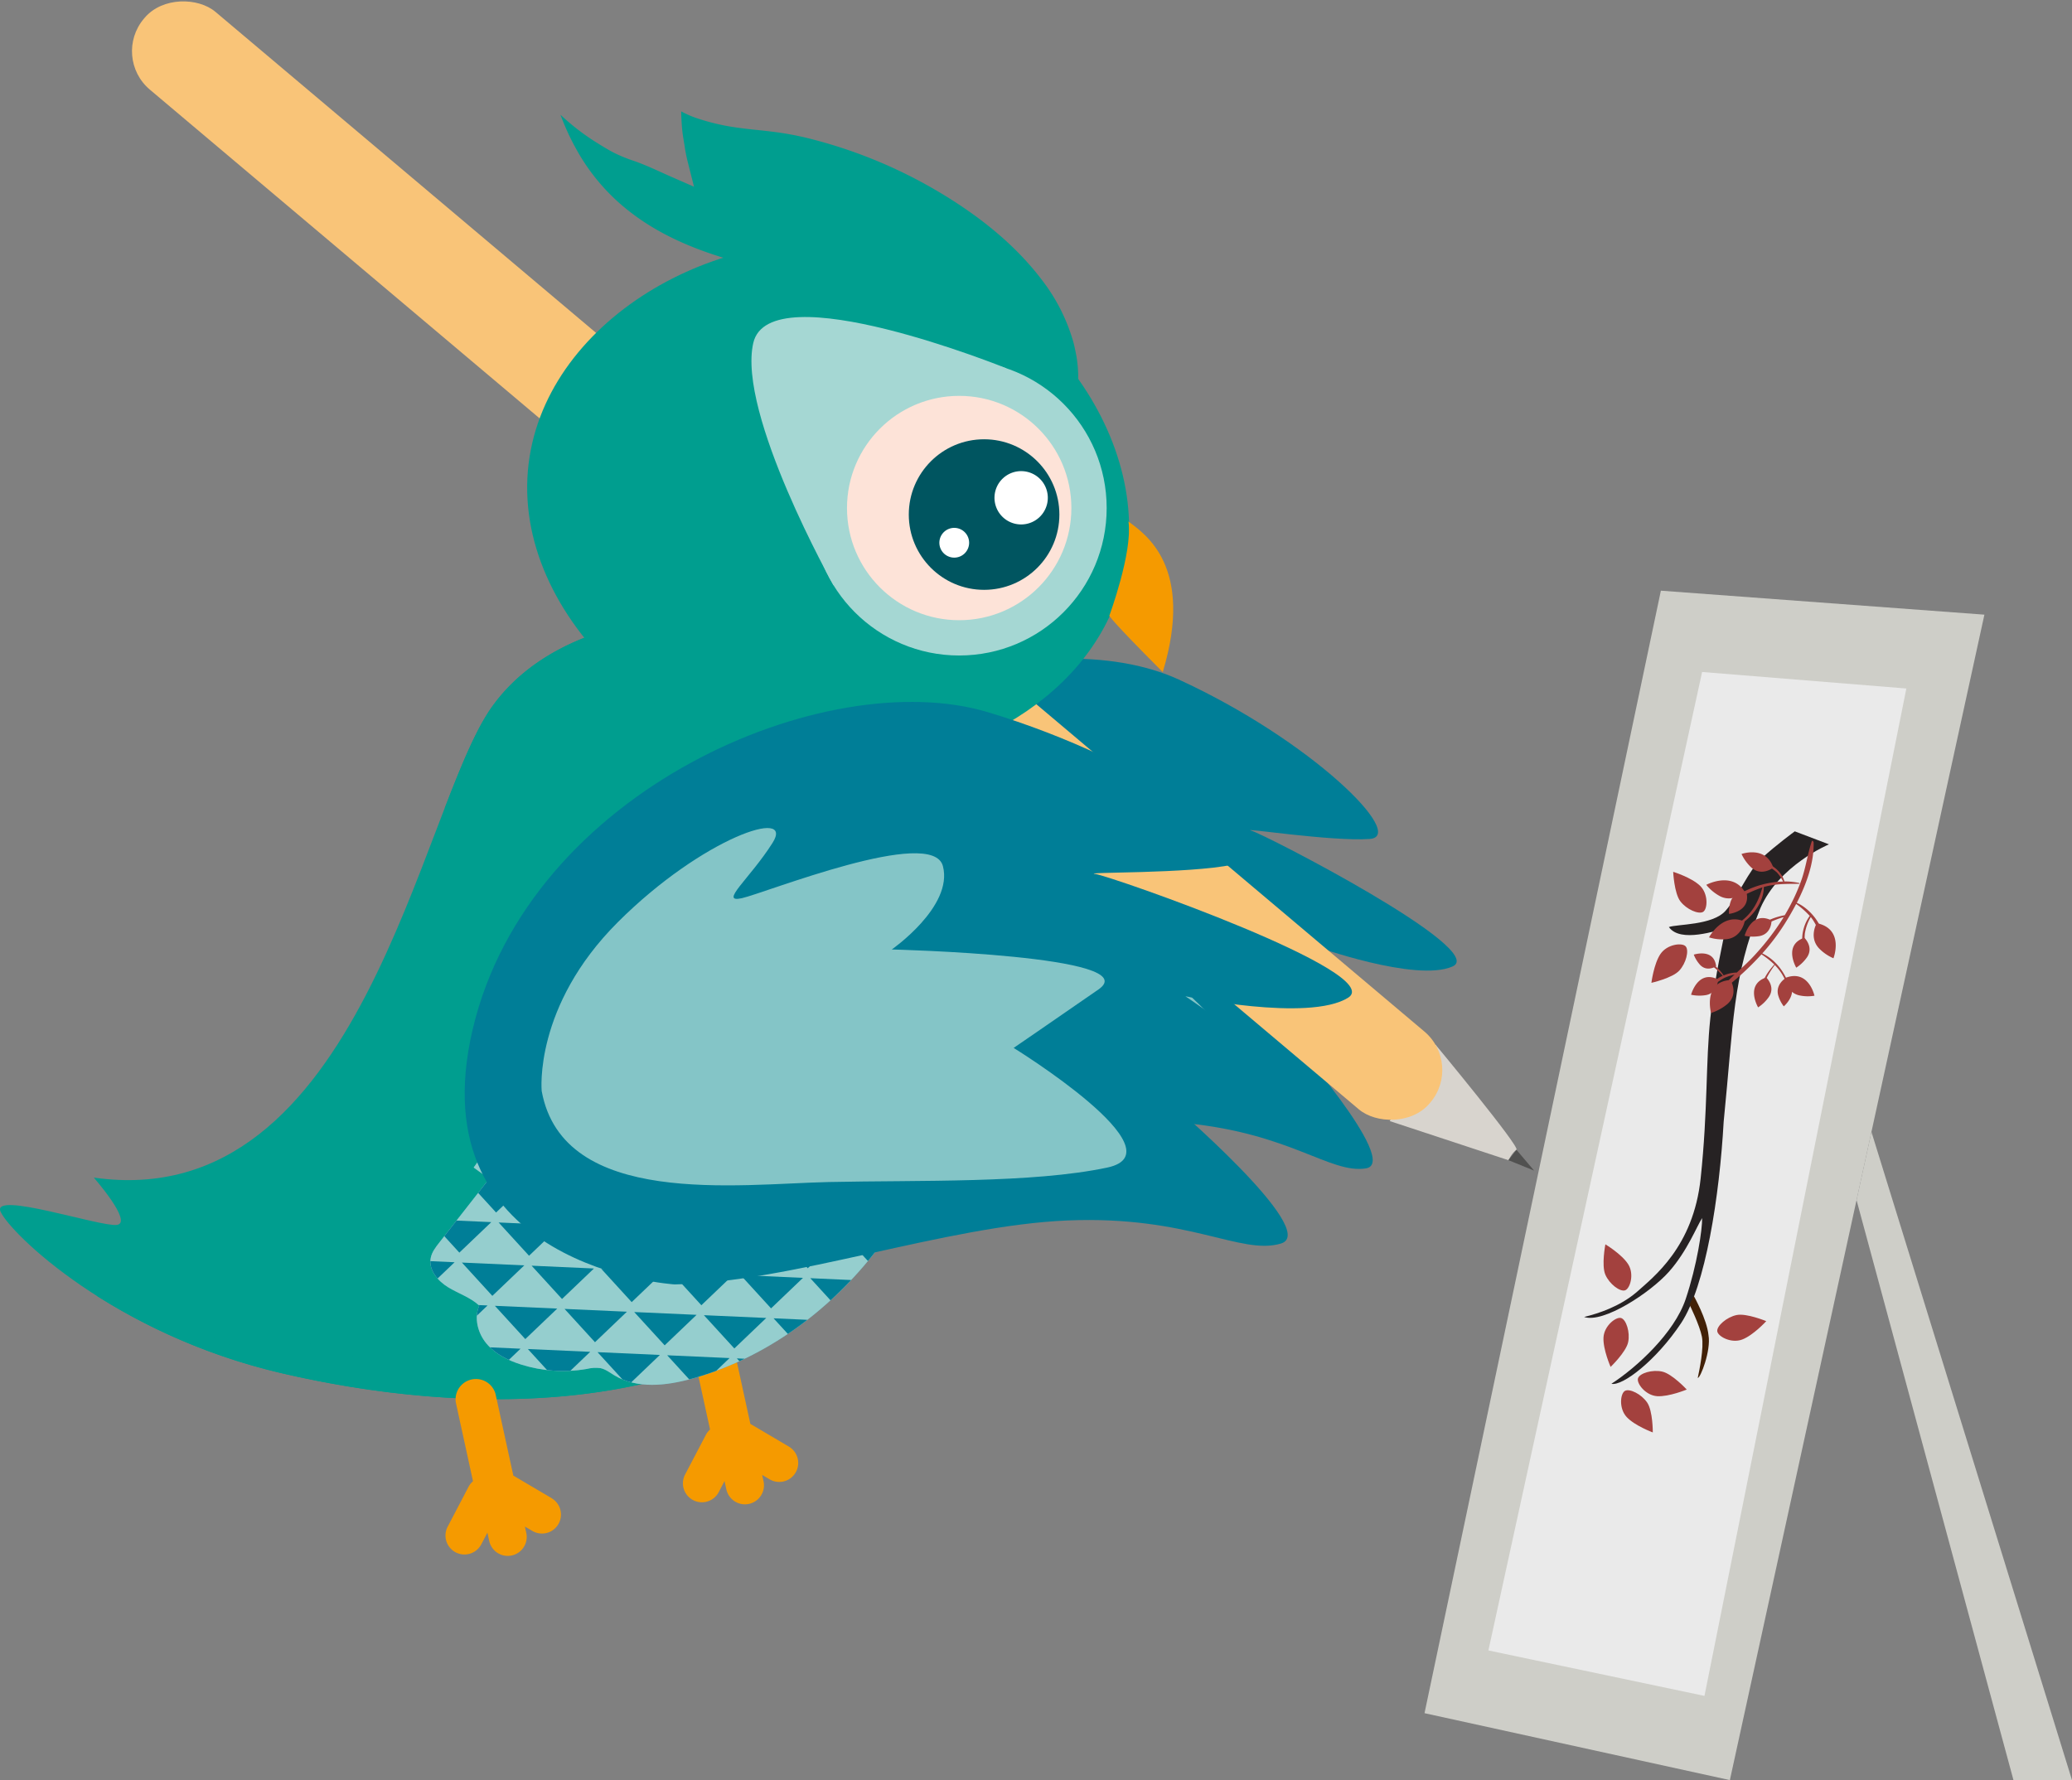 <svg viewBox="0 0 835.51 717.91" xmlns:xlink="http://www.w3.org/1999/xlink" xmlns="http://www.w3.org/2000/svg"><rect x="0" y="0" width="835.51" height="717.91" fill="#808080" stroke="none"/><defs><style>.cls-1{fill:none;}.cls-12,.cls-2{fill:#a5d7d3;}.cls-2{opacity:0.8;}.cls-3{fill:#007e97;}.cls-4{fill:#009e8f;}.cls-5{fill:#d8d4ce;}.cls-6{fill:#f9c478;}.cls-7{fill:#515150;}.cls-8{fill:#f59a00;}.cls-9{clip-path:url(#clip-path);}.cls-10{fill:#54a8ba;}.cls-11{clip-path:url(#clip-path-2);}.cls-13{fill:#fde3d8;}.cls-14{fill:#005560;}.cls-15{fill:#fff;}.cls-16{fill:#cecec8;}.cls-17{fill:#eaeaea;}.cls-18{fill:#262223;}.cls-19{fill:#422107;}.cls-20{fill:#a3413e;}</style><clipPath id="clip-path"><path d="M191,470.87l6.27,4.52q-10.07,12.89-20.15,25.76c-1.47,1.88-3,3.85-3.44,6.19-.93,4.79,2.86,9.27,7,11.8s9,4.07,12.58,7.41c-2.2,5-.59,11.15,2.94,15.35s8.67,6.76,13.91,8.41a56.2,56.2,0,0,0,26.39,1.8,15.07,15.07,0,0,1,5.66-.34c2,.43,3.73,1.78,5.51,2.86,9.24,5.62,21.07,4.25,31.48,1.35,32.15-9,60-30.78,79-58.19,5.38-7.75,10.18-16.1,12.36-25.28s1.65-18.55.64-27.81c-.83-7.66-2.07-15.48-5.88-22.17-3.46-6.11-8.85-10.9-14.54-15A108.67,108.67,0,0,0,274.85,388c-3.65.45-7.39,1.12-10.49,3.09-3.29,2.09-5.56,5.43-7.58,8.76-6.77,11.12-12,23.34-20.84,32.92C222.58,447.26,202.1,454.54,191,470.87Z" class="cls-1"></path></clipPath><clipPath id="clip-path-2"><path d="M405.19,542.18a118.2,118.2,0,0,0,5.6-31c3-66.87-50.24-123.59-118.92-126.67S165.08,433.11,162.08,500a118.27,118.27,0,0,0,2.83,31.56c33.28,27.73,74.67,38.5,118.56,40.13C326.21,573.94,369.19,566.92,405.19,542.18Z" class="cls-2"></path></clipPath></defs><title>designing</title><g id="Layer_2"><g id="Layer_1-2"><g id="designing"><path d="M552.29,338.35c15.39-1.09-23.57-39.82-77-64.31s-161.85,4.78-192.74,84.47,57.28,97.64,57.28,97.64c40.52,5,96.19-7.25,138.39-3.16s58.14,20.47,72.54,18.22-32-54.58-32-54.58,43.53,24.88,57,21.47-46-56.67-46-56.67,41.19,14.91,56,8.33S509.89,336.44,504.57,335,536.91,339.44,552.29,338.35Z" class="cls-3"></path><path d="M452.44,324.94c-1.69-14.43-62.59.74-70.83,1.38s3.54-6.18,13.21-17.55-23.75-5.24-57,19.77-34.46,54.61-34.46,54.61c1.72,41.37,63.29,41.5,94.5,45.17s70.18,10.28,96.69,8.41S468.08,391,468.08,391s13.58-6.76,32-16.06-69.29-23.72-69.29-23.72S454.14,339.36,452.44,324.94Z" class="cls-2"></path><path d="M47.13,494c-6.65.89-50.82-13.92-46.88-5.29S45.44,538,114,553.91s181.21,23.84,244.22-55.82c61.26-77.44,59.65-214.4-57.7-246.9-7-1.95-14.17-3.38-21.45-3-19.77,1.05-59.4,7-80.73,36.93C169.2,326,145.76,490.37,37.82,474.92,37.82,474.92,53.77,493.09,47.13,494Z" class="cls-4"></path><path d="M560.39,452.12l47.87,15.78s1.57-3.15,3.23-4.19-32.67-42.45-32.67-42.45Z" class="cls-5"></path><rect transform="translate(-60.05 322.93) rotate(-49.85)" rx="20.28" height="678.35" width="41.03" y="-113.11" x="296.89" class="cls-6"></rect><polygon points="608.26 467.9 618.6 472.1 611.49 463.71 608.26 467.9" class="cls-7"></polygon><path d="M56.14,524.81C50.89,522.47,44,521,38.93,522.53A242.61,242.61,0,0,0,114,553.91c68.6,15.92,181.21,23.84,244.22-55.82,61.26-77.44,59.65-214.4-57.7-246.9-7-1.95-14.17-3.38-21.45-3-19.77,1.05-59.4,7-80.73,36.93-6.3,8.85-12.34,23.47-19,40.79,27,9.47,49.4,37,78.51,44,20.75,4.94,42.3-1.23,63.57-2.94a152.05,152.05,0,0,1,42.2,2.49c6.49,1.31,13.41,3.38,17.31,8.72,3.61,5,3.76,11.6,3.38,17.73-1.69,26.82-10.8,52.79-23.61,76.41-5.18,9.57-11,18.85-18.25,27-19.39,21.8-47.81,34-76.59,38.77s-58.23,2.78-87.28.14l6.46,11a129.59,129.59,0,0,1-67.66-10.38,25.49,25.49,0,0,1,1.47,10.53C96.33,547.57,76.76,534,56.14,524.81Z" class="cls-4"></path><path d="M452.32,235.34c-13.73,50-70.81,75.92-116.75,74-65.23-2.76-132-62.76-122-125.28,9.36-58.48,82.46-97.77,144.71-83.51C417.92,114.19,468.28,177.17,452.32,235.34Z" class="cls-4"></path><path d="M222.48,604.24,207,595.11l-7.18-32.92a8.2,8.2,0,0,0-16,3.5l6.91,31.69A7.61,7.61,0,0,0,189,599.5l-8.49,16.22a7.65,7.65,0,1,0,13.56,7.1l2.47-4.7.73,3.35a7.65,7.65,0,1,0,14.95-3.26l-.56-2.56,3,1.77a7.65,7.65,0,1,0,7.78-13.18Z" class="cls-8"></path><path d="M318.07,583.39l-15.49-9.14-7.18-32.91a8.2,8.2,0,1,0-16,3.49l6.92,31.7a7.44,7.44,0,0,0-1.67,2.12l-8.5,16.22A7.66,7.66,0,0,0,289.7,602l2.46-4.7.73,3.35a7.66,7.66,0,0,0,15-3.27l-.56-2.55,3,1.77a7.65,7.65,0,1,0,7.78-13.18Z" class="cls-8"></path><g class="cls-9"><path d="M405.19,542.18a118.2,118.2,0,0,0,5.6-31c3-66.87-50.24-123.59-118.92-126.67S165.08,433.11,162.08,500a118.27,118.27,0,0,0,2.83,31.56c33.28,27.73,74.67,38.5,118.56,40.13C326.21,573.94,369.19,566.92,405.19,542.18Z" class="cls-10"></path><path d="M405.19,542.18a118.2,118.2,0,0,0,5.6-31c3-66.87-50.24-123.59-118.92-126.67S165.08,433.11,162.08,500a118.27,118.27,0,0,0,2.83,31.56c33.28,27.73,74.67,38.5,118.56,40.13C326.21,573.94,369.19,566.92,405.19,542.18Z" class="cls-2"></path><g class="cls-11"><polygon points="230.7 426.99 205.55 425.86 217.83 439.29 230.7 426.99" class="cls-3"></polygon><polygon points="258.79 428.25 233.65 427.12 245.92 440.55 258.79 428.25" class="cls-3"></polygon><polygon points="286.89 429.51 261.75 428.38 274.02 441.81 286.89 429.51" class="cls-3"></polygon><polygon points="314.98 430.77 289.84 429.64 302.11 443.07 314.98 430.77" class="cls-3"></polygon><polygon points="343.08 432.03 317.93 430.9 330.2 444.33 343.08 432.03" class="cls-3"></polygon><polygon points="371.18 433.29 346.03 432.16 358.3 445.59 371.18 433.29" class="cls-3"></polygon><polygon points="399.27 434.55 374.12 433.42 386.39 446.85 399.27 434.55" class="cls-3"></polygon><polygon points="202.6 425.73 177.46 424.6 189.73 438.03 202.6 425.73" class="cls-3"></polygon><polygon points="245.5 410.81 220.36 409.69 232.63 423.11 245.5 410.81" class="cls-3"></polygon><polygon points="273.59 412.07 248.45 410.94 260.72 424.37 273.59 412.07" class="cls-3"></polygon><polygon points="301.69 413.33 276.55 412.2 288.82 425.63 301.69 413.33" class="cls-3"></polygon><polygon points="329.78 414.59 304.64 413.46 316.91 426.89 329.78 414.59" class="cls-3"></polygon><polygon points="357.88 415.85 332.73 414.73 345 428.15 357.88 415.85" class="cls-3"></polygon><polygon points="385.97 417.11 360.83 415.99 373.1 429.41 385.97 417.11" class="cls-3"></polygon><polygon points="217.4 409.55 192.26 408.42 204.53 421.85 217.4 409.55" class="cls-3"></polygon><polygon points="442.16 419.63 417.02 418.51 429.29 431.93 442.16 419.63" class="cls-3"></polygon><polygon points="218.91 375.94 193.77 374.81 206.04 388.24 218.91 375.94" class="cls-3"></polygon><polygon points="247.01 377.2 221.86 376.07 234.13 389.5 247.01 377.2" class="cls-3"></polygon><polygon points="275.1 378.46 249.96 377.34 262.23 390.76 275.1 378.46" class="cls-3"></polygon><polygon points="303.2 379.72 278.05 378.6 290.32 392.02 303.2 379.72" class="cls-3"></polygon><polygon points="331.29 380.98 306.15 379.86 318.42 393.28 331.29 380.98" class="cls-3"></polygon><polygon points="359.39 382.24 334.24 381.12 346.52 394.54 359.39 382.24" class="cls-3"></polygon><polygon points="387.48 383.5 362.34 382.38 374.61 395.8 387.48 383.5" class="cls-3"></polygon><polygon points="190.81 374.68 165.67 373.56 177.94 386.98 190.81 374.68" class="cls-3"></polygon><polygon points="443.67 386.02 418.53 384.9 430.8 398.32 443.67 386.02" class="cls-3"></polygon><polygon points="415.57 384.76 390.43 383.64 402.71 397.06 415.57 384.76" class="cls-3"></polygon><polygon points="232.21 393.38 207.06 392.25 219.33 405.67 232.21 393.38" class="cls-3"></polygon><polygon points="260.3 394.64 235.16 393.51 247.43 406.93 260.3 394.64" class="cls-3"></polygon><polygon points="288.4 395.9 263.25 394.77 275.52 408.19 288.4 395.9" class="cls-3"></polygon><polygon points="316.49 397.16 291.35 396.03 303.62 409.45 316.49 397.16" class="cls-3"></polygon><polygon points="344.58 398.42 319.44 397.29 331.71 410.71 344.58 398.42" class="cls-3"></polygon><polygon points="372.68 399.68 347.54 398.55 359.81 411.98 372.68 399.68" class="cls-3"></polygon><polygon points="204.11 392.12 178.97 390.99 191.24 404.41 204.11 392.12" class="cls-3"></polygon><polygon points="456.97 403.46 431.82 402.33 444.1 415.76 456.97 403.46" class="cls-3"></polygon><polygon points="428.87 402.2 403.73 401.07 416 414.5 428.87 402.2" class="cls-3"></polygon><polygon points="226.21 494.14 201.06 493.02 213.33 506.44 226.21 494.14" class="cls-3"></polygon><polygon points="254.3 495.4 229.15 494.28 241.43 507.7 254.3 495.4" class="cls-3"></polygon><polygon points="282.39 496.67 257.25 495.54 269.52 508.96 282.39 496.67" class="cls-3"></polygon><polygon points="310.49 497.93 285.35 496.8 297.62 510.22 310.49 497.93" class="cls-3"></polygon><polygon points="338.58 499.19 313.44 498.06 325.71 511.48 338.58 499.19" class="cls-3"></polygon><polygon points="366.68 500.45 341.54 499.32 353.81 512.74 366.68 500.45" class="cls-3"></polygon><polygon points="394.78 501.71 369.63 500.58 381.9 514 394.78 501.71" class="cls-3"></polygon><polygon points="198.11 492.88 172.97 491.76 185.23 505.18 198.11 492.88" class="cls-3"></polygon><polygon points="170.01 491.62 144.87 490.5 157.14 503.92 170.01 491.62" class="cls-3"></polygon><polygon points="450.96 504.23 425.82 503.1 438.09 516.52 450.96 504.23" class="cls-3"></polygon><polygon points="422.87 502.97 397.73 501.84 410 515.26 422.87 502.97" class="cls-3"></polygon><polygon points="158.2 474.25 133.05 473.13 145.32 486.55 158.2 474.25" class="cls-3"></polygon><polygon points="241.01 477.97 215.86 476.84 228.13 490.26 241.01 477.97" class="cls-3"></polygon><polygon points="269.1 479.23 243.96 478.1 256.23 491.52 269.1 479.23" class="cls-3"></polygon><polygon points="297.2 480.49 272.05 479.36 284.33 492.79 297.2 480.49" class="cls-3"></polygon><polygon points="325.3 481.75 300.15 480.62 312.42 494.05 325.3 481.75" class="cls-3"></polygon><polygon points="353.38 483.01 328.24 481.88 340.51 495.31 353.38 483.01" class="cls-3"></polygon><polygon points="381.48 484.27 356.34 483.14 368.61 496.57 381.48 484.27" class="cls-3"></polygon><polygon points="409.58 485.53 384.44 484.4 396.7 497.83 409.58 485.53" class="cls-3"></polygon><polygon points="212.91 476.71 187.77 475.58 200.04 489 212.91 476.71" class="cls-3"></polygon><polygon points="184.82 475.45 159.67 474.32 171.94 487.74 184.82 475.45" class="cls-3"></polygon><polygon points="437.68 486.79 412.53 485.66 424.8 499.09 437.68 486.79" class="cls-3"></polygon><polygon points="158.23 440.57 133.09 439.45 145.36 452.87 158.23 440.57" class="cls-3"></polygon><polygon points="214.42 443.1 189.28 441.97 201.55 455.39 214.42 443.1" class="cls-3"></polygon><polygon points="242.51 444.36 217.37 443.23 229.64 456.65 242.51 444.36" class="cls-3"></polygon><polygon points="270.61 445.62 245.47 444.49 257.74 457.91 270.61 445.62" class="cls-3"></polygon><polygon points="298.7 446.88 273.56 445.75 285.83 459.18 298.7 446.88" class="cls-3"></polygon><polygon points="326.8 448.14 301.66 447.01 313.93 460.44 326.8 448.14" class="cls-3"></polygon><polygon points="354.9 449.4 329.75 448.27 342.03 461.69 354.9 449.4" class="cls-3"></polygon><polygon points="382.99 450.66 357.85 449.53 370.12 462.96 382.99 450.66" class="cls-3"></polygon><polygon points="186.32 441.83 161.18 440.71 173.45 454.13 186.32 441.83" class="cls-3"></polygon><polygon points="411.09 451.92 385.94 450.79 398.21 464.22 411.09 451.92" class="cls-3"></polygon><polygon points="227.72 460.53 202.57 459.4 214.84 472.83 227.72 460.53" class="cls-3"></polygon><polygon points="255.81 461.79 230.66 460.66 242.93 474.09 255.81 461.79" class="cls-3"></polygon><polygon points="283.9 463.05 258.76 461.92 271.03 475.35 283.9 463.05" class="cls-3"></polygon><polygon points="312 464.31 286.86 463.18 299.13 476.61 312 464.31" class="cls-3"></polygon><polygon points="340.09 465.57 314.95 464.44 327.22 477.87 340.09 465.57" class="cls-3"></polygon><polygon points="368.19 466.83 343.04 465.7 355.32 479.13 368.19 466.83" class="cls-3"></polygon><polygon points="396.29 468.09 371.14 466.96 383.41 480.39 396.29 468.09" class="cls-3"></polygon><polygon points="199.62 459.27 174.47 458.14 186.74 471.57 199.62 459.27" class="cls-3"></polygon><polygon points="171.52 458.01 146.38 456.88 158.65 470.31 171.52 458.01" class="cls-3"></polygon><polygon points="452.47 470.61 427.33 469.49 439.6 482.91 452.47 470.61" class="cls-3"></polygon><polygon points="424.38 469.35 399.24 468.23 411.51 481.65 424.38 469.35" class="cls-3"></polygon><polygon points="195.1 560.11 169.95 558.98 182.22 572.4 195.1 560.11" class="cls-3"></polygon><polygon points="223.19 561.37 198.04 560.24 210.32 573.66 223.19 561.37" class="cls-3"></polygon><polygon points="251.29 562.63 226.14 561.5 238.41 574.92 251.29 562.63" class="cls-3"></polygon><polygon points="279.38 563.89 254.24 562.76 266.51 576.18 279.38 563.89" class="cls-3"></polygon><polygon points="307.48 565.15 282.33 564.02 294.6 577.44 307.48 565.15" class="cls-3"></polygon><polygon points="335.57 566.41 310.43 565.28 322.7 578.7 335.57 566.41" class="cls-3"></polygon><polygon points="363.67 567.67 338.52 566.54 350.79 579.96 363.67 567.67" class="cls-3"></polygon><polygon points="391.76 568.93 366.62 567.8 378.89 581.22 391.76 568.93" class="cls-3"></polygon><polygon points="433.18 553.94 408.04 552.82 420.31 566.24 433.18 553.94" class="cls-3"></polygon><polygon points="209.9 543.93 184.76 542.8 197.02 556.23 209.9 543.93" class="cls-3"></polygon><polygon points="237.99 545.19 212.85 544.06 225.12 557.49 237.99 545.19" class="cls-3"></polygon><polygon points="266.09 546.45 240.94 545.32 253.22 558.75 266.09 546.45" class="cls-3"></polygon><polygon points="294.18 547.71 269.04 546.58 281.31 560.01 294.18 547.71" class="cls-3"></polygon><polygon points="322.28 548.97 297.13 547.84 309.41 561.27 322.28 548.97" class="cls-3"></polygon><polygon points="350.37 550.23 325.23 549.1 337.5 562.53 350.37 550.23" class="cls-3"></polygon><polygon points="378.47 551.49 353.33 550.36 365.6 563.79 378.47 551.49" class="cls-3"></polygon><polygon points="181.8 542.67 156.66 541.54 168.93 554.97 181.8 542.67" class="cls-3"></polygon><polygon points="153.71 541.41 128.56 540.28 140.84 553.71 153.71 541.41" class="cls-3"></polygon><polygon points="406.57 552.75 381.42 551.62 393.69 565.05 406.57 552.75" class="cls-3"></polygon><polygon points="435.53 520.37 410.38 519.24 422.65 532.67 435.53 520.37" class="cls-3"></polygon><polygon points="183.31 509.06 158.17 507.93 170.44 521.36 183.31 509.06" class="cls-3"></polygon><polygon points="211.41 510.32 186.26 509.19 198.53 522.62 211.41 510.32" class="cls-3"></polygon><polygon points="239.5 511.58 214.36 510.45 226.63 523.88 239.5 511.58" class="cls-3"></polygon><polygon points="267.6 512.84 242.45 511.71 254.72 525.14 267.6 512.84" class="cls-3"></polygon><polygon points="295.69 514.1 270.55 512.97 282.82 526.4 295.69 514.1" class="cls-3"></polygon><polygon points="323.79 515.36 298.64 514.23 310.92 527.66 323.79 515.36" class="cls-3"></polygon><polygon points="351.88 516.62 326.74 515.49 339.01 528.92 351.88 516.62" class="cls-3"></polygon><polygon points="155.22 507.8 130.07 506.67 142.34 520.1 155.22 507.8" class="cls-3"></polygon><polygon points="408.07 519.14 382.93 518.01 395.2 531.44 408.07 519.14" class="cls-3"></polygon><polygon points="379.98 517.88 354.83 516.75 367.11 530.18 379.98 517.88" class="cls-3"></polygon><polygon points="196.6 526.49 171.46 525.36 183.73 538.79 196.6 526.49" class="cls-3"></polygon><polygon points="224.7 527.75 199.55 526.63 211.82 540.05 224.7 527.75" class="cls-3"></polygon><polygon points="252.79 529.01 227.65 527.88 239.92 541.31 252.79 529.01" class="cls-3"></polygon><polygon points="280.89 530.27 255.74 529.14 268.02 542.57 280.89 530.27" class="cls-3"></polygon><polygon points="308.98 531.53 283.84 530.41 296.11 543.83 308.98 531.53" class="cls-3"></polygon><polygon points="337.08 532.79 311.93 531.67 324.21 545.09 337.08 532.79" class="cls-3"></polygon><polygon points="365.18 534.05 340.03 532.93 352.3 546.35 365.18 534.05" class="cls-3"></polygon><polygon points="168.51 525.23 143.36 524.1 155.63 537.53 168.51 525.23" class="cls-3"></polygon><polygon points="447.98 537.77 422.84 536.64 435.11 550.07 447.98 537.77" class="cls-3"></polygon><polygon points="421.36 536.58 396.22 535.45 408.49 548.87 421.36 536.58" class="cls-3"></polygon><polygon points="393.27 535.31 368.13 534.19 380.4 547.61 393.27 535.31" class="cls-3"></polygon></g></g><path d="M434.83,153.88l-1.62-2a28.91,28.91,0,0,0-3-3.42,64.94,64.94,0,0,0-6.69-6.17L420,139.44c-1.22-.9-2.53-1.65-3.79-2.47-10.2-6.47-21.46-10.68-32.75-13.78-22.66-6.12-45.57-8.81-67.8-13.32S271.49,99,254.11,85.5a81.66,81.66,0,0,1-21.32-24.6A99.5,99.5,0,0,1,226,46.28a94.18,94.18,0,0,0,13.89,10.8c2.49,1.56,5,3.13,7.58,4.48a63.66,63.66,0,0,0,8.09,3.32c5.49,1.89,10.64,4.47,15.93,6.77l8.36,3.65-2.47-9.77a63.15,63.15,0,0,1-1.34-6.79c-.37-2.27-.8-4.57-1-6.93s-.32-4.56-.36-6.89A41,41,0,0,0,282,48a88,88,0,0,0,15,3.43c5,.73,9.83,1.09,14.54,1.69a121.63,121.63,0,0,1,13.72,2.48,195.32,195.32,0,0,1,52.31,21.21c16.26,9.54,31.42,21.34,42.6,36.14a74.1,74.1,0,0,1,12.44,24.29c.65,2.17,1.05,4.4,1.49,6.61a56.33,56.33,0,0,1,.66,6.74Z" class="cls-4"></path><circle r="59.47" cy="204.89" cx="386.78" class="cls-12"></circle><path d="M336.12,236.05s-38.91-69.24-32.37-97.73S405.8,148.53,405.8,148.53Z" class="cls-12"></path><circle r="45.24" cy="204.89" cx="386.78" class="cls-13"></circle><circle r="30.36" cy="207.52" cx="396.82" class="cls-14"></circle><path d="M422.5,201.36a10.75,10.75,0,1,0-11.33,10.13A10.75,10.75,0,0,0,422.5,201.36Z" class="cls-15"></path><path d="M390.78,219.22a6,6,0,1,0-6.33,5.66A6,6,0,0,0,390.78,219.22Z" class="cls-15"></path><path d="M497,348.72c17.49-3.72-33.44-41.93-98.66-61.5s-185,31.41-207.72,127.83S272,518,272,518c47.3-.81,109.25-23.72,158.35-25.79s70,14.18,86.19,9.3S471,443.94,471,443.94s54,21.59,68.82,15.53S478,401.79,478,401.79s49.67,10.52,65.61.59S448,353.31,441.66,352.48,479.5,352.43,497,348.72Z" class="cls-3"></path><path d="M380.22,349.31C376,333,308.49,360.18,299.13,362.24s3.08-7.66,12.36-22.26-28.11-2.21-62.25,31.82S218.43,440,218.43,440c8.6,47.22,79.3,37.5,115.71,36.71s82.21.56,112.34-5.83-37.74-48.26-37.74-48.26,14.51-9.93,34.2-23.57-83.34-16.13-83.34-16.13S384.48,365.6,380.22,349.31Z" class="cls-2"></path><path d="M447.32,248.32s9.46-25.6,7.72-38c6.49,4.95,26.74,17.93,13.83,60.73C447.67,249.83,447.32,248.32,447.32,248.32Z" class="cls-8"></path><polygon points="574.42 690.92 669.73 238.22 800.19 247.89 697.55 717.91 574.42 690.92" class="cls-16"></polygon><polygon points="754.64 456.49 835.51 717.91 811.91 717.91 748.63 484 754.64 456.49" class="cls-16"></polygon><polygon points="686.36 271.01 768.72 277.67 687.31 683.95 600.18 665.62 686.36 271.01" class="cls-17"></polygon><path d="M723.72,335.28l13.79,5.24s-20.18,8.4-27.71,25.86c-11.23,27.9-10.7,45.69-14.75,86-1.68,30-7.27,66.34-17.19,81.27s-23.63,25.5-28.07,24.42c10.05-6.5,25.34-20.42,29.94-34.15s6.72-28.09,6.64-32.67c-2.1,3.14-5.93,13.22-13.37,21.62s-26.44,20.91-34.23,18.26c6-1.46,14.36-4.26,21.06-9.91,6.89-6.18,23-18.27,25.94-46s2-46.87,3.91-64.66,5.43-31.91,6.05-35.93c-3.16.32-18,5.91-22.77-.75,3.19-1.22,17.53-.63,22.8-6.52s9.18-16.21,14.78-21.37S723.72,335.28,723.72,335.28Z" class="cls-18"></path><path d="M683,522.64s5.3,9.41,5.93,15.8c1.1,6.26-3.29,17.46-4.33,17.27.63-3,2.56-12.07,1.67-16.66s-5-12.91-5-12.91Z" class="cls-19"></path><path d="M665.91,396.37s8.43-1.89,11.23-4.92,4-8.13,2.61-9.76-7.5-.93-10.19,3.05S665.91,396.37,665.91,396.37Z" class="cls-20"></path><path d="M649.46,551.27s6.25-6,7.08-10-.78-9-2.79-9.7-6.91,3.06-7.16,7.85S649.46,551.27,649.46,551.27Z" class="cls-20"></path><path d="M666.47,577.69s.06-8.64-2.27-12.05-7-5.7-8.91-4.73-2.61,7.09.67,10.6S666.47,577.69,666.47,577.69Z" class="cls-20"></path><path d="M680.16,560.4s-5.86-6.34-9.89-7.24-9,.64-9.75,2.64,3,7,7.74,7.28S680.16,560.4,680.16,560.4Z" class="cls-20"></path><path d="M712.22,532.82s-8-3.32-12-2.46-7.94,4.35-7.76,6.47,5.58,5.09,10.07,3.39S712.22,532.82,712.22,532.82Z" class="cls-20"></path><path d="M647.35,501.84s-1.65,8.47,0,12.26,5.85,6.9,7.89,6.3,3.87-6.49,1.3-10.54S647.35,501.84,647.35,501.84Z" class="cls-20"></path><path d="M674.69,351.6s.4,8.63,2.9,11.91,7.32,5.32,9.15,4.26,2.23-7.22-1.22-10.55S674.69,351.6,674.69,351.6Z" class="cls-20"></path><path d="M730.6,339.23c-1.67,5-2.37,10.34-4.09,15.39a78.52,78.52,0,0,1-6.85,14.51.25.25,0,0,0-.14,0c-3.69.68-8.25,2.4-10.95,5.08-.15.14.15.45.31.37,1.74-.75,3.31-1.87,5-2.72a38.21,38.21,0,0,1,5.37-2c-.11.17-.21.35-.31.52a99.76,99.76,0,0,1-10.76,14.13c-2.42,2.75-5.15,5.21-7.82,7.71A14.07,14.07,0,0,0,695,393.4s0,0,0-.08c-1.74-2.62-4.79-5.42-7.91-6.2-.34-.09-.19.38,0,.48,1.2.73,2.45,1.34,3.6,2.15a30.44,30.44,0,0,1,4,3.78l0,0a11.57,11.57,0,0,0-4.63,3.55c-.14.19.18.59.39.47,1.7-1,3.16-2.32,5-3.21a22,22,0,0,1,4-1.3,65.39,65.39,0,0,0-5.23,5.43c-.25.29.31.85.61.61a114.68,114.68,0,0,0,15.46-14.19,33.54,33.54,0,0,1,5.19,4.11c-2.69,2.82-5.3,7-5.65,10.89,0,.14.27.39.36.21.79-1.71,1.23-3.56,2-5.28a33.92,33.92,0,0,1,3.48-5.62,20.13,20.13,0,0,1,4.8,7.68c.16.45,1,.6.77,0-1.79-5.16-5.56-10-10.61-12.37a90.53,90.53,0,0,0,8.95-11.81c1.6-2.53,3.2-5.27,4.7-8.14a34.42,34.42,0,0,1,5.48,4.83c-2.69,3.66-3.94,9.17-2.31,13.52.05.14.49.4.47.11a32.74,32.74,0,0,1-.14-6.49,19,19,0,0,1,2.39-6.69h0c1.74,2.11,2.68,4.66,4.1,7,.16.27.81.47.72,0-.87-5.07-5.62-10.6-10.45-12.74,3.92-7.65,7-16.21,6.78-24.38C731.3,339.39,730.73,338.83,730.6,339.23Z" class="cls-20"></path><path d="M712.58,349.08a25.34,25.34,0,0,1,3.92,2.75,16.66,16.66,0,0,1,2.53,3.69,36.82,36.82,0,0,0-17.54,5,6.12,6.12,0,0,1,.2,1.36,57.3,57.3,0,0,1,9-4c-1.75,6-4.09,10.55-9.55,14.36-.31.22.31.86.64.64,4.94-3.28,9.46-9,9.46-15.15,4.79-1.4,9.38-1.23,14.3-1.29.22,0,0-.31-.11-.34a25.58,25.58,0,0,0-5.89-.61c-.73-3-4-6.45-7-7.07C712.16,348.35,712.37,348.93,712.58,349.08Z" class="cls-20"></path><path d="M703.49,371.68s-1.2,6.45-7.34,7.1a18.11,18.11,0,0,1-7-.74S694.6,367.7,703.49,371.68Z" class="cls-20"></path><path d="M732.58,372.3s-3.31,5.66.92,10.17a18.06,18.06,0,0,0,5.82,4S743.9,374.67,732.58,372.3Z" class="cls-20"></path><path d="M720,394.5s-4.07,2.44-3,6.77a13.15,13.15,0,0,0,2.29,4.59S726.34,399.94,720,394.5Z" class="cls-20"></path><path d="M704.16,359.56s-4.73-.28-6.26,3.93a13.16,13.16,0,0,0-.7,5.08S706.34,367.64,704.16,359.56Z" class="cls-20"></path><path d="M719.87,394.41s.31,5.74,5.58,7a16,16,0,0,0,6.21.16S729.31,390.69,719.87,394.41Z" class="cls-20"></path><path d="M703.49,359.56s-4.58,4.7-10,1.83a18.14,18.14,0,0,1-5.45-4.54S698.31,351.31,703.49,359.56Z" class="cls-20"></path><path d="M715.06,349.91s-4.68,3.75-8.88-.06a17.78,17.78,0,0,1-3.93-5.44S712,340.89,715.06,349.91Z" class="cls-20"></path><path d="M714.35,371.2s.15,5.38-4.85,6.32a16.07,16.07,0,0,1-6-.13S706.18,367.15,714.35,371.2Z" class="cls-20"></path><path d="M692.76,395s.15,5.37-4.85,6.32a16,16,0,0,1-6-.14S684.59,390.94,692.76,395Z" class="cls-20"></path><path d="M692,389.68s-3.61,2.46-6.46-.55A13,13,0,0,1,683,385S691.15,382.3,692,389.68Z" class="cls-20"></path><path d="M727.57,378.19s3.92,3.67,1.08,7.89a16.09,16.09,0,0,1-4.33,4.18S718.94,381.14,727.57,378.19Z" class="cls-20"></path><path d="M712.19,394.2s3.92,3.67,1.07,7.89a15.94,15.94,0,0,1-4.32,4.18S703.56,397.15,712.19,394.2Z" class="cls-20"></path><path d="M697.81,395.25s3.45,5.66-1.33,9.74a19.61,19.61,0,0,1-6.52,3.54S686.57,395.92,697.81,395.25Z" class="cls-20"></path></g></g></g></svg>